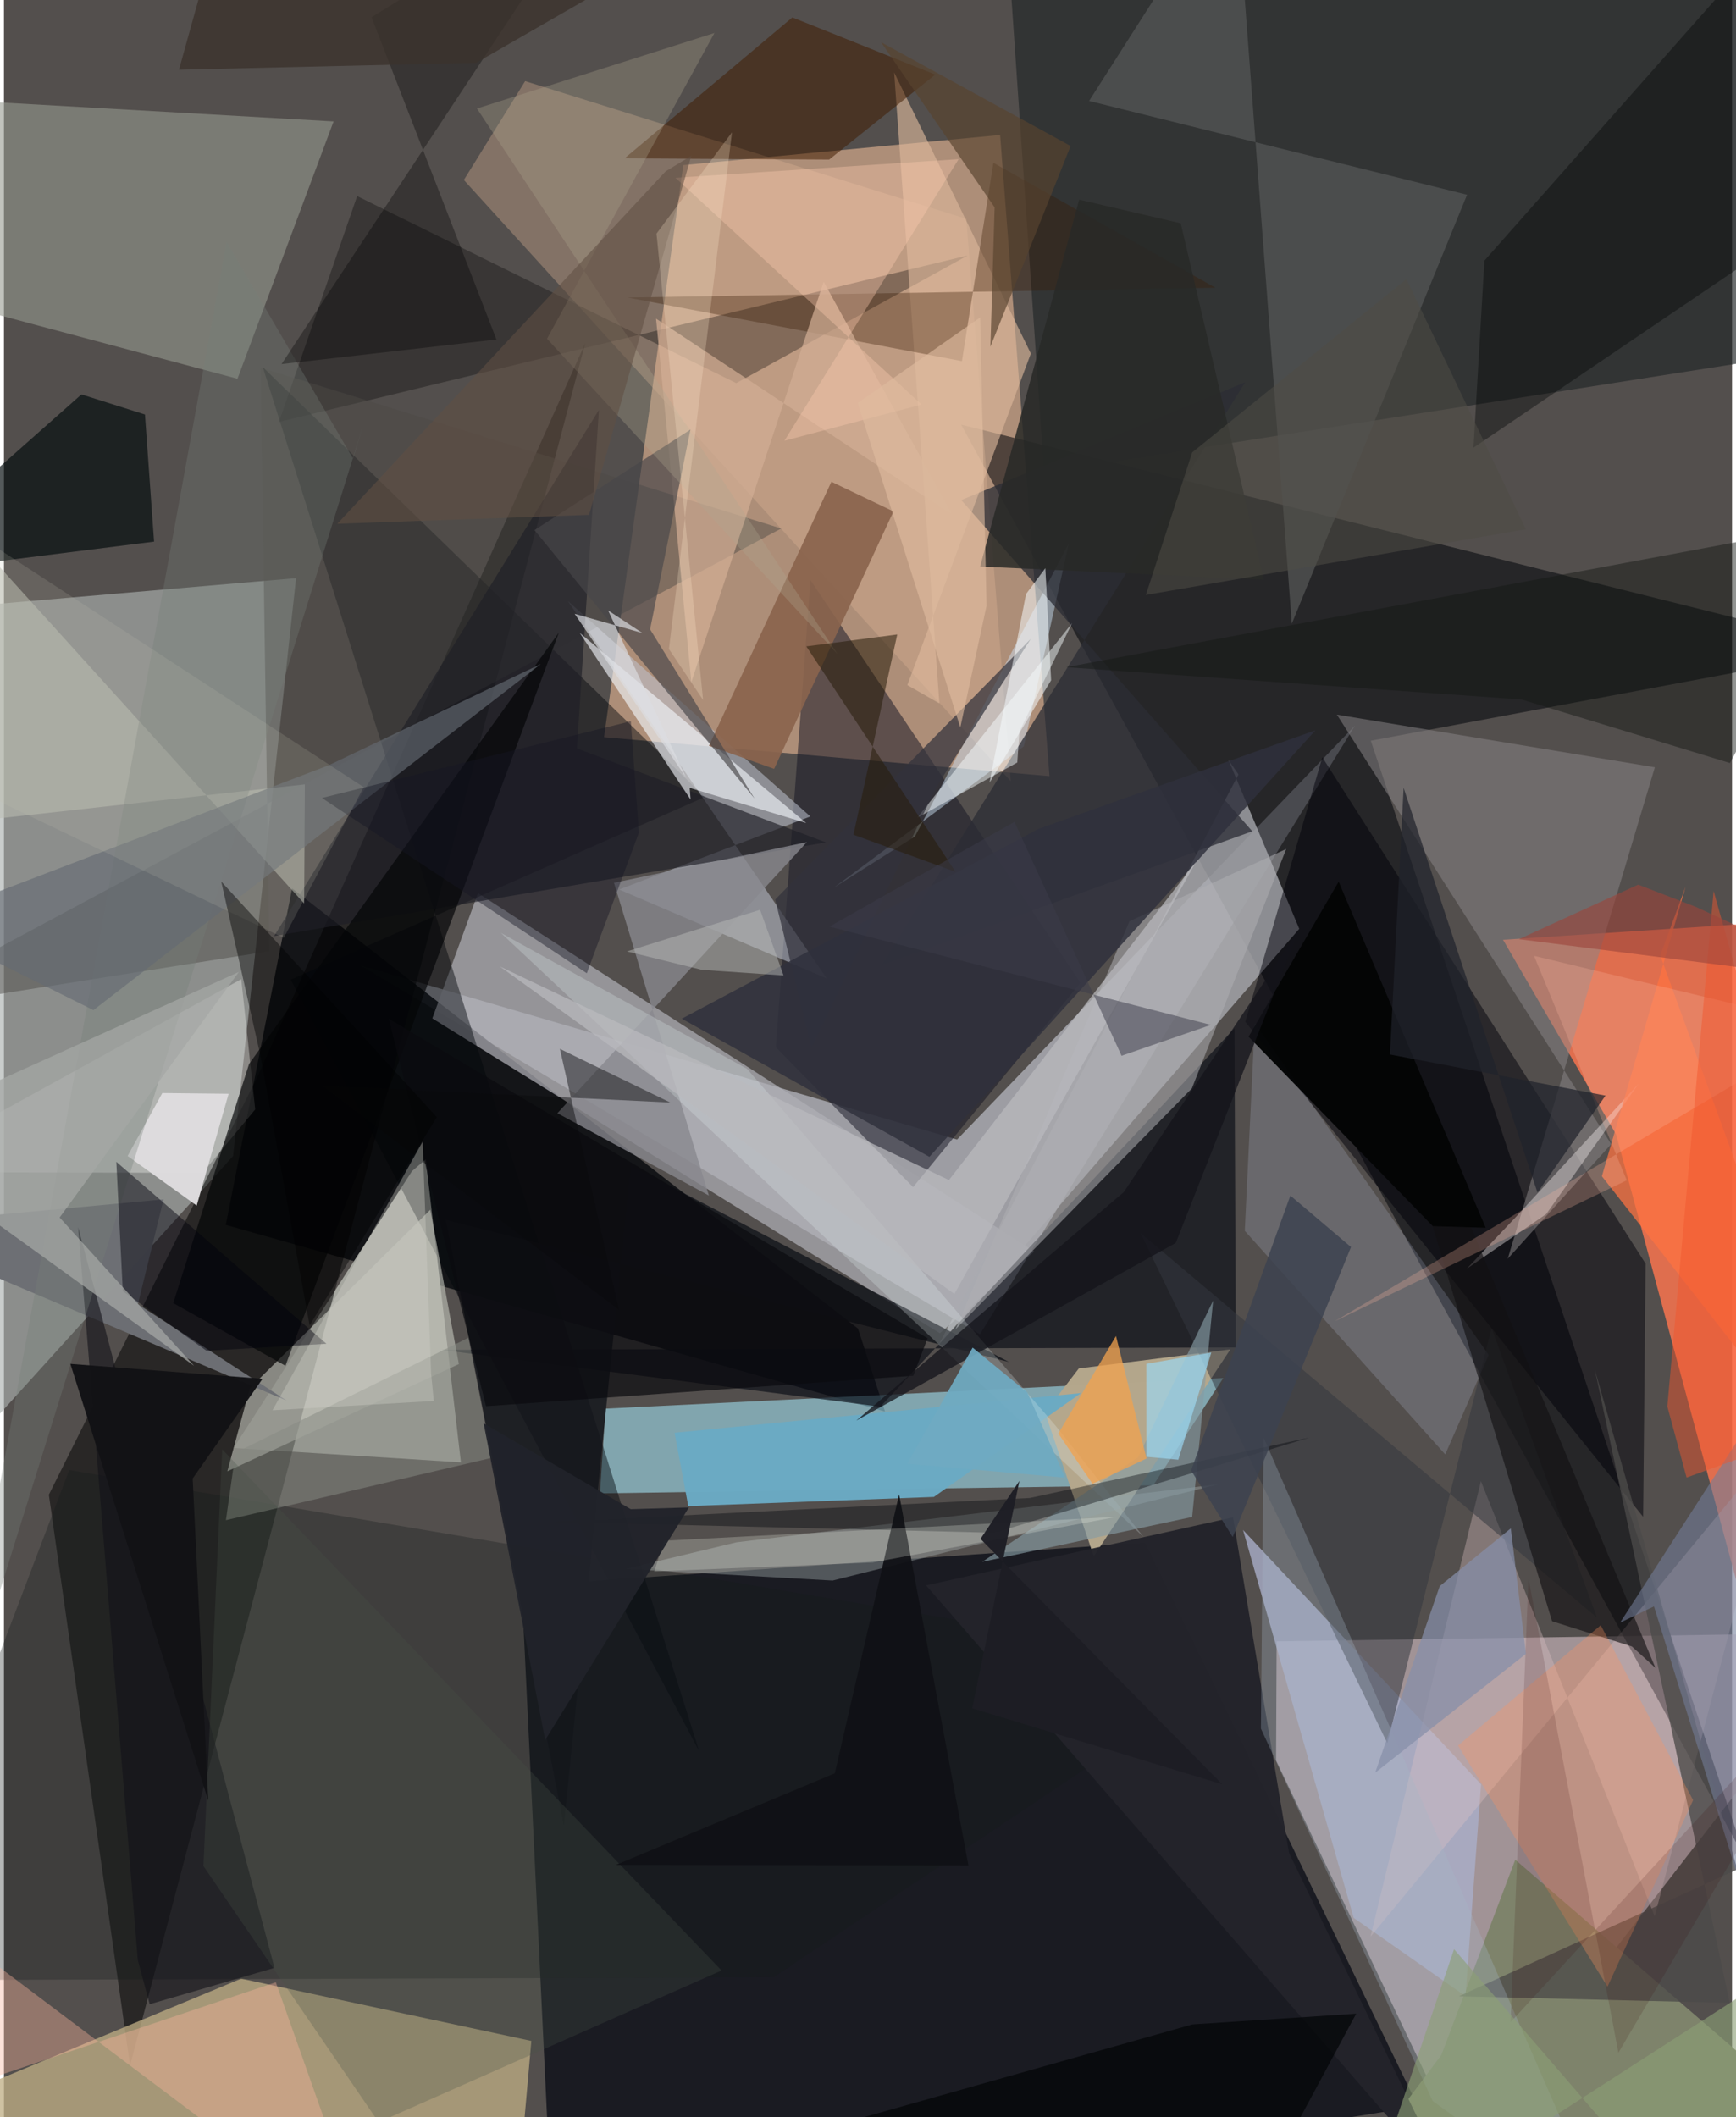 <svg xmlns="http://www.w3.org/2000/svg" width="228" height="278" viewBox="0 0 836 1024"><path fill="#534f4d" d="M0 0h836v1024H0z"/><path fill="#e6b795" fill-opacity=".608" d="M505.79 375.397l-215.481-18.844 38.335-276.696 153.267-14.572z"/><path fill="#e8d1d8" fill-opacity=".522" d="M898 789.625l-193.187 249.438-89.39-187.604.268-57.597z"/><path fill="#abb2b0" fill-opacity=".643" d="M-62 750.04V297.134l203.308-17.504-30.45 279.51z"/><path fill="#15171f" fill-opacity=".918" d="M265.712 1086l-15.306-318.967 301.665-20.942 131.988 272.7z"/><path fill="#d7dae5" fill-opacity=".565" d="M472.152 645.375L653.62 350.896 461.084 551.16l-288.71-84.285z"/><path fill="#080a0e" fill-opacity=".831" d="M139.382 429.684L413.148 642.58l13.081 40.13-318.91-90.273z"/><path fill="#ff754f" fill-opacity=".816" d="M779.888 548.657L898 986.833l-48.807-540.408-123.99 8.106z"/><path fill="#000208" fill-opacity=".537" d="M842.9 900.107L463.046 205.375 898 313.941l-236.763 44.321z"/><path fill="#a5e9fb" fill-opacity=".557" d="M291.012 681.308L589.88 666.53l-33.887 51.85-267.663 3.903z"/><path fill="#a6a7a0" fill-opacity=".996" d="M221.053 707.291l-17.015-146.58-6.692 5.791-86.27 133.845z"/><path fill-opacity=".51" d="M122.897 520.226L281.242 165.89 61.004 999.016 21.72 722.94z"/><path fill="#c0ae84" fill-opacity=".757" d="M-62 1030.418l176.78-73.43 140.365 30.14-8.287 93.46z"/><path fill="#232729" fill-opacity=".671" d="M503.167 228.458l388.529-60.933L898-62H483.187z"/><path fill="#aeaeb6" fill-opacity=".722" d="M229.317 431.977l-22.084 60.58 245.506 152.268 45.68-39.517z"/><path fill="#a9aaaf" fill-opacity=".78" d="M592.468 367.723l4.773 6.856-145.268 276.3 174.663-201.631z"/><path fill="#0b0e17" fill-opacity=".671" d="M595.945 651.711l-384.183 1.193 212.232 27.489L595.287 497.35z"/><path fill="#01050a" fill-opacity=".451" d="M339.04 385.493l-200.346 88.32 197.604 373.095L125.225 177.56z"/><path fill="#161623" fill-opacity=".518" d="M390.167 280.565L373.416 506.51l66.404 67.642 80.97-98.795z"/><path fill="#96998f" fill-opacity=".588" d="M112.965 183.19l46.51-124.466L-62 46.126v90.372z"/><path fill="#bfc6d2" fill-opacity=".533" d="M297.616 430.219l100.413 43.002-125.244-182.54L390.112 394.9z"/><path fill="#7e836b" d="M898 1043.638L626.334 1086l69.017-92.039 35.777-94.5z"/><path fill="#ddb497" fill-opacity=".349" d="M465.547 105.854l21.516 271.995L222.481 87.053l29.656-47.813z"/><path fill="#000209" fill-opacity=".494" d="M792.987 733.63l1.203-122.417-156.397-244.959-37.28 127.934z"/><path fill="#b4a78c" fill-opacity=".988" d="M593.298 652.647L527.23 752.744l-23.6-69.563 16.362-21.32z"/><path fill="#aaafcb" fill-opacity=".78" d="M652.965 927.613l54.094 37.87 7.52-102.447L599.447 740.02z"/><path fill-opacity=".318" d="M170.867 94.849L133.038 204.07l333.17-80.506-111.942 61.749z"/><path fill="#888587" fill-opacity=".529" d="M777.54 553.36L644.83 345.646l153.833 25.46-71.173 237.7z"/><path fill="#bdbfb6" fill-opacity=".639" d="M108.067 711.614l112.006-51.859-13.785-74.657-87.34 86.298z"/><path fill="#fcfdfb" fill-opacity=".333" d="M96.123 567.272l25.426-30.673-6.743-63.005-169.207 93.303z"/><path fill="#13151c" fill-opacity=".816" d="M213.809 590.029l57.05 292.891 32.348-319.15 183.002 94.95z"/><path fill="#141c1c" fill-opacity=".314" d="M31.567 711.001l565.07 95.344-224.266 150.011L-62 957.767z"/><path fill="#cce1f5" fill-opacity=".471" d="M440.69 404.585l-39.129 24.676 91.811-68.273 21.787-98.215z"/><path fill="#050e10" fill-opacity=".682" d="M72.618 261.965L-62 278.892l99.48-88.132 30.734 9.72z"/><path fill="#dfc2c7" fill-opacity=".345" d="M714.508 716.383L661.1 936.69l197.823-240.022-60.34 230.182z"/><path fill="#4c4b45" fill-opacity=".463" d="M376.044 255.6l-251.908-77.84 4.277 282.285L-62 490.27z"/><path fill="#1f1f26" fill-opacity=".663" d="M397.677 407.463l-120.485-45.48 10.636-163.716L130.709 452.74z"/><path fill="#2b2d35" fill-opacity=".749" d="M463.113 241.865L603.92 402.07l-178.95 64.394 175.492-281.57z"/><path fill="#575959" fill-opacity=".69" d="M623.03 301.661L595.637-62 524.96 48.823 707.807 94.19z"/><path fill="#f4f7fb" fill-opacity=".616" d="M332.194 386.757l-.465-5.696 56.376 17.015-109.583-91.988z"/><path fill="#8a644e" fill-opacity=".918" d="M400.295 233.005l30.024 14.358-57.723 124.5-31.527-11.15z"/><path fill="#6d6f74" fill-opacity=".996" d="M136.817 677.448L-62 592.975l139.22-12.874-12.424 50.672z"/><path fill="#cdddfe" fill-opacity=".18" d="M605.095 495.025l113.21 160.313-21.057 48.123-96.97-108.14z"/><path fill="#ddb99c" fill-opacity=".624" d="M452.532 340.219l-15.5-8.856 59.74-160.37-66.123-135.982z"/><path fill="#88888e" fill-opacity=".788" d="M388.425 407.306l-93.312 19.665 45.913 151.269-73.283-39.836z"/><path fill="#381c04" fill-opacity=".341" d="M301.676 143.889l161.768 30.773 15.224-95.92 107.421 60.431z"/><path fill="#acb5b4" fill-opacity=".388" d="M400.886 764.453l-100.322-5.607 53.88-12.89 233.158-28.081z"/><path fill="#bbbeb3" fill-opacity=".545" d="M145.233 436.989L-6.194 269.666-62 402.423l207.573-23.065z"/><path fill="#23232b" fill-opacity=".969" d="M594.581 733.905l27.103 162.285 79.795 164.434-255.391-293.832z"/><path fill="#aeaeb3" fill-opacity=".545" d="M460.354 642.933l84.156-197.355 75.814-34.951-45.644 115.792z"/><path fill="#3f1c00" fill-opacity=".522" d="M300.227 76.602l81.187-68.167 69.146 27.637-51.345 41.111z"/><path fill="#030507" fill-opacity=".678" d="M81.897 630.269l54.268 30.3L268.462 305.94l-149.89 208.656z"/><path fill="#34383f" fill-opacity=".533" d="M770.62 782.33l-50.956-140.032-50.4 200.881-119.383-246.76z"/><path fill="#6baac3" fill-opacity=".976" d="M324.41 692.983l6.646 35.462 118.802-4.431 71.198-50.234z"/><path fill="#d2ae94" fill-opacity=".714" d="M396.55 136.302l-64.014 193.576-17.078-175.757 143.509 95.012z"/><path fill="#dddbdd" fill-opacity=".984" d="M108.696 529.019l-32.082-.353-16.798 30.448 33.428 24.007z"/><path fill="#f8f0ef" fill-opacity=".396" d="M790.833 524.125l-44.717 63.073-38.355 26.353 23.151-24.39z"/><path fill="#4c4b4a" fill-opacity=".78" d="M769.62 662.458l68.905 241.702-134.701 61.374 131.052 3.196z"/><path fill="#000405" fill-opacity=".38" d="M710.91 216.535l5.289-90.477L882.542-62 898 89.79z"/><path fill="#fab59e" fill-opacity=".384" d="M-26.092 933.482L176.53 1086l-45.014-127.253-155.235 52.247z"/><path fill="#48474a" fill-opacity=".659" d="M256.626 256.386l106.497 129.846-50.543-81.843 19.522-96.6z"/><path fill="#f7fcff" fill-opacity=".475" d="M516.747 301.353l-25.503 52.444-1.023 14.999-48.395 26.73z"/><path fill="#282927" fill-opacity=".855" d="M609.555 280.389l-137.304-6.387 47.909-177.43 49.129 11.418z"/><path fill="#32323c" fill-opacity=".71" d="M451.068 380.644l45.645-71.602L373.1 435.084l17.599 71.724z"/><path fill="#e8f3f4" fill-opacity=".239" d="M551.315 743.387l-42.407-53.63-149.42-172.808-119.104-65.752z"/><path fill="#868a82" fill-opacity=".522" d="M236.017 705.097L107.38 735.269l4.632-32.65 112.65-55.569z"/><path fill="#111119" fill-opacity=".596" d="M70.503 969.362l-5.747-21.281L35.9 593.609l94.972 358.167z"/><path fill="#a6b7c8" fill-opacity=".298" d="M776.194 1077.677L609.398 695.34l-1.317 140.718 83.114 180.114z"/><path fill="#121113" fill-opacity=".627" d="M787.544 796.343l-38.613-12.207-105.749-349.508 155.76 372.076z"/><path fill="#869ca3" fill-opacity=".643" d="M548.68 704.839L473.3 755.4l101.518-21.691 10.15-104.677z"/><path fill="#757e7a" fill-opacity=".325" d="M168.886 221.854l4.697-15.59-198.263 636.06 132.394-725.348z"/><path fill="#020409" fill-opacity=".38" d="M496.296 724.516l-229.98 11.557 212.898 5.274 152.451-46.068z"/><path fill="#ff915a" fill-opacity=".31" d="M775.742 960.891l41.423-90.22-44.689-84.6-69.045 58.207z"/><path fill="#0a0b0f" fill-opacity=".702" d="M446.827 647.253l-6.914 18.15-206.7 14.729-47.038-187.366z"/><path fill="#f6fbfe" fill-opacity=".533" d="M503.799 274.804l2.788 54.201-29.8 49.57 17.653-91.24z"/><path fill="#000100" fill-opacity=".325" d="M291.566-62L177.838 8.342l60.418 155.864-103.976 11.885z"/><path fill="#646a73" fill-opacity=".639" d="M-41.91 446.202l85.205 42.357L259.7 321.162l-102.518 48.945z"/><path fill="#01020b" fill-opacity=".463" d="M97.99 653.326L57.502 624.49l-3.138-62.567 101.637 88.014z"/><path fill="#b0a590" fill-opacity=".31" d="M403.157 316.248L262.709 163.846l81.006-147.892L228.82 52.486z"/><path fill="#ffceb2" fill-opacity=".357" d="M461.839 76.97l-137.005 9.02 119.075 109.668-66.346 17.528z"/><path fill="#141814" fill-opacity=".463" d="M734.182 338.336L513.834 322.7 898 251.039l-63.007 118.03z"/><path fill="#fe7242" fill-opacity=".737" d="M898 728.618L801.25 462.06l12.27-33.137-40.488 139.98z"/><path fill="#475447" fill-opacity=".271" d="M347.167 953.07L105.595 701.023l-9.092 201.525 84.749 123.909z"/><path fill="#737d99" fill-opacity=".576" d="M840.175 694.432l39.673 345.546-81.604-263.019-16.412 7.871z"/><path fill="#2f303c" fill-opacity=".831" d="M447.7 559.516l186.767-206.293-133.8 47.61L327.924 492.7z"/><path fill="#040505" fill-opacity=".965" d="M602.111 501.433l43.58-74.984 71.13 167.369-25.599-.784z"/><path fill="#101116" fill-opacity=".949" d="M433.053 722.75l-31.116 134.93-105.905 44.316 170.558.218z"/><path fill="#a4a7a4" fill-opacity=".741" d="M26.93 588.865l86.725-118.77L-62 549.426l153.968 111.15z"/><path fill="#f1a24e" fill-opacity=".749" d="M510.083 693.368l16.504 24.288 26.173-12.226-14.793-59.261z"/><path fill="#9cd9f4" fill-opacity=".663" d="M552.643 659.65l31.447-5.505-15.968 51.877-15.45-1.42z"/><path fill="#040608" fill-opacity=".745" d="M334.983 1046.886l239.942-67.746 79.247-5.198-53.262 98.974z"/><path fill="#281d0b" fill-opacity=".541" d="M410.951 403.732l49.435 17.964-72.227-109.055 43.993-5.769z"/><path fill="#fdb5a1" fill-opacity=".259" d="M785.068 570.863l-141.254 68.18 239.87-142.236-143.465-34.502z"/><path fill="#b8b9b7" fill-opacity=".49" d="M365.8 440.053l-64.424 20.115 36.205 8.904 39.575 2.723z"/><path fill="#350000" fill-opacity=".141" d="M737.513 763.515l43.502 229.332L898 794.14 728.862 978.053z"/><path fill="#09090c" fill-opacity=".451" d="M322.37 533.256L268.937 507.3l28.597 126.242-143.733-108.497z"/><path fill="#4e4d46" fill-opacity=".553" d="M736.263 255.978L552.42 287.76l22.41-68.928 103.652-83.859z"/><path fill="#121215" fill-opacity=".969" d="M32.133 659.65l66.701 211.22-7.533-155.773 33.815-48.238z"/><path fill="#dcdee2" fill-opacity=".682" d="M330.005 376.158l-37.755-80.94 16.625 10.967-32.8-9.32z"/><path fill="#58432f" fill-opacity=".671" d="M477.22 167.685l38.794-97.07-91.7-50.221 54.943 79.897z"/><path fill="#20222b" fill-opacity=".706" d="M774.783 529.903l-32.916 46.926-64.757-195.78-6.597 128.965z"/><path fill="#13141a" fill-opacity=".745" d="M541.77 576.549L412.354 687.07l154.53-85.89L626.6 449.53z"/><path fill="#878fa9" fill-opacity=".729" d="M694.59 767.15l-31.236 90.245L736.3 799.91l-7.328-60.685z"/><path fill="#f9fcf1" fill-opacity=".231" d="M319.307 745.212l-4.7 14.835 105.678-4.326L538.3 733.654z"/><path fill="#151725" fill-opacity=".427" d="M153.823 385.939l128.137 84.79 25.19-67.946-3.886-53.946z"/><path fill="#bab9be" fill-opacity=".722" d="M459.783 625.819l116.978-209.104-119.602 154.02-217.328-103.333z"/><path fill="#dfbc9f" fill-opacity=".624" d="M413.043 194.938l59.22-41.409 3.093 139.467-12.699 58.828z"/><path fill="#d0cfc7" fill-opacity=".373" d="M202.536 552.168l-72.642 129.938 78.045-4.507-1.3-13.457z"/><path fill="#ef552d" fill-opacity=".471" d="M804.692 680.26L814 714.63l84-30.28-70.913-253.403z"/><path fill="#c0c0b2" fill-opacity=".173" d="M-62 358.944V226.748l236.029 153.974-38.678 72.899z"/><path fill="#614f43" fill-opacity=".573" d="M161.26 253.34l121.808-4.32 49.446-173.672-12.419 7.535z"/><path fill="#ffecd1" fill-opacity=".247" d="M352.2 64l-36.52 48.99 22.533 225.529-16.52-24.587z"/><path fill="#000002" fill-opacity=".431" d="M124.019 510.35l23.855 130.746 61.537-100.78-104.29-113.952z"/><path fill="#3c424f" fill-opacity=".847" d="M574.312 711.201l48.014-132.942 29.336 24.895-57.23 140.271z"/><path fill="#3d3d49" fill-opacity=".506" d="M488.861 397.506l-89.527 50.67 184.547 47.53-43.22 14.93z"/><path fill="#9c443a" fill-opacity=".604" d="M898 475.312l-79.577-36.71-27.826-10.73-57.722 26.377z"/><path fill="#3c332d" fill-opacity=".796" d="M389.014-62L228.468 30.364 84.67 33.724 111.29-62z"/><path fill="#1e1e25" fill-opacity=".961" d="M468.398 826.232l22.845-109.976-18.827 28.058 116.96 118.69z"/><path fill="#21232a" fill-opacity=".957" d="M261.828 841.583l69.543-112.499-28.13.86-71.188-41.533z"/><path fill="#6faac2" fill-opacity=".929" d="M436.97 707.97l31.651-56.18 26.43 21.653 18.31 41.237z"/><path fill="#8c9f75" fill-opacity=".624" d="M652.874 1086l48.646-143.243L825.108 1086 898 928.156z"/></svg>